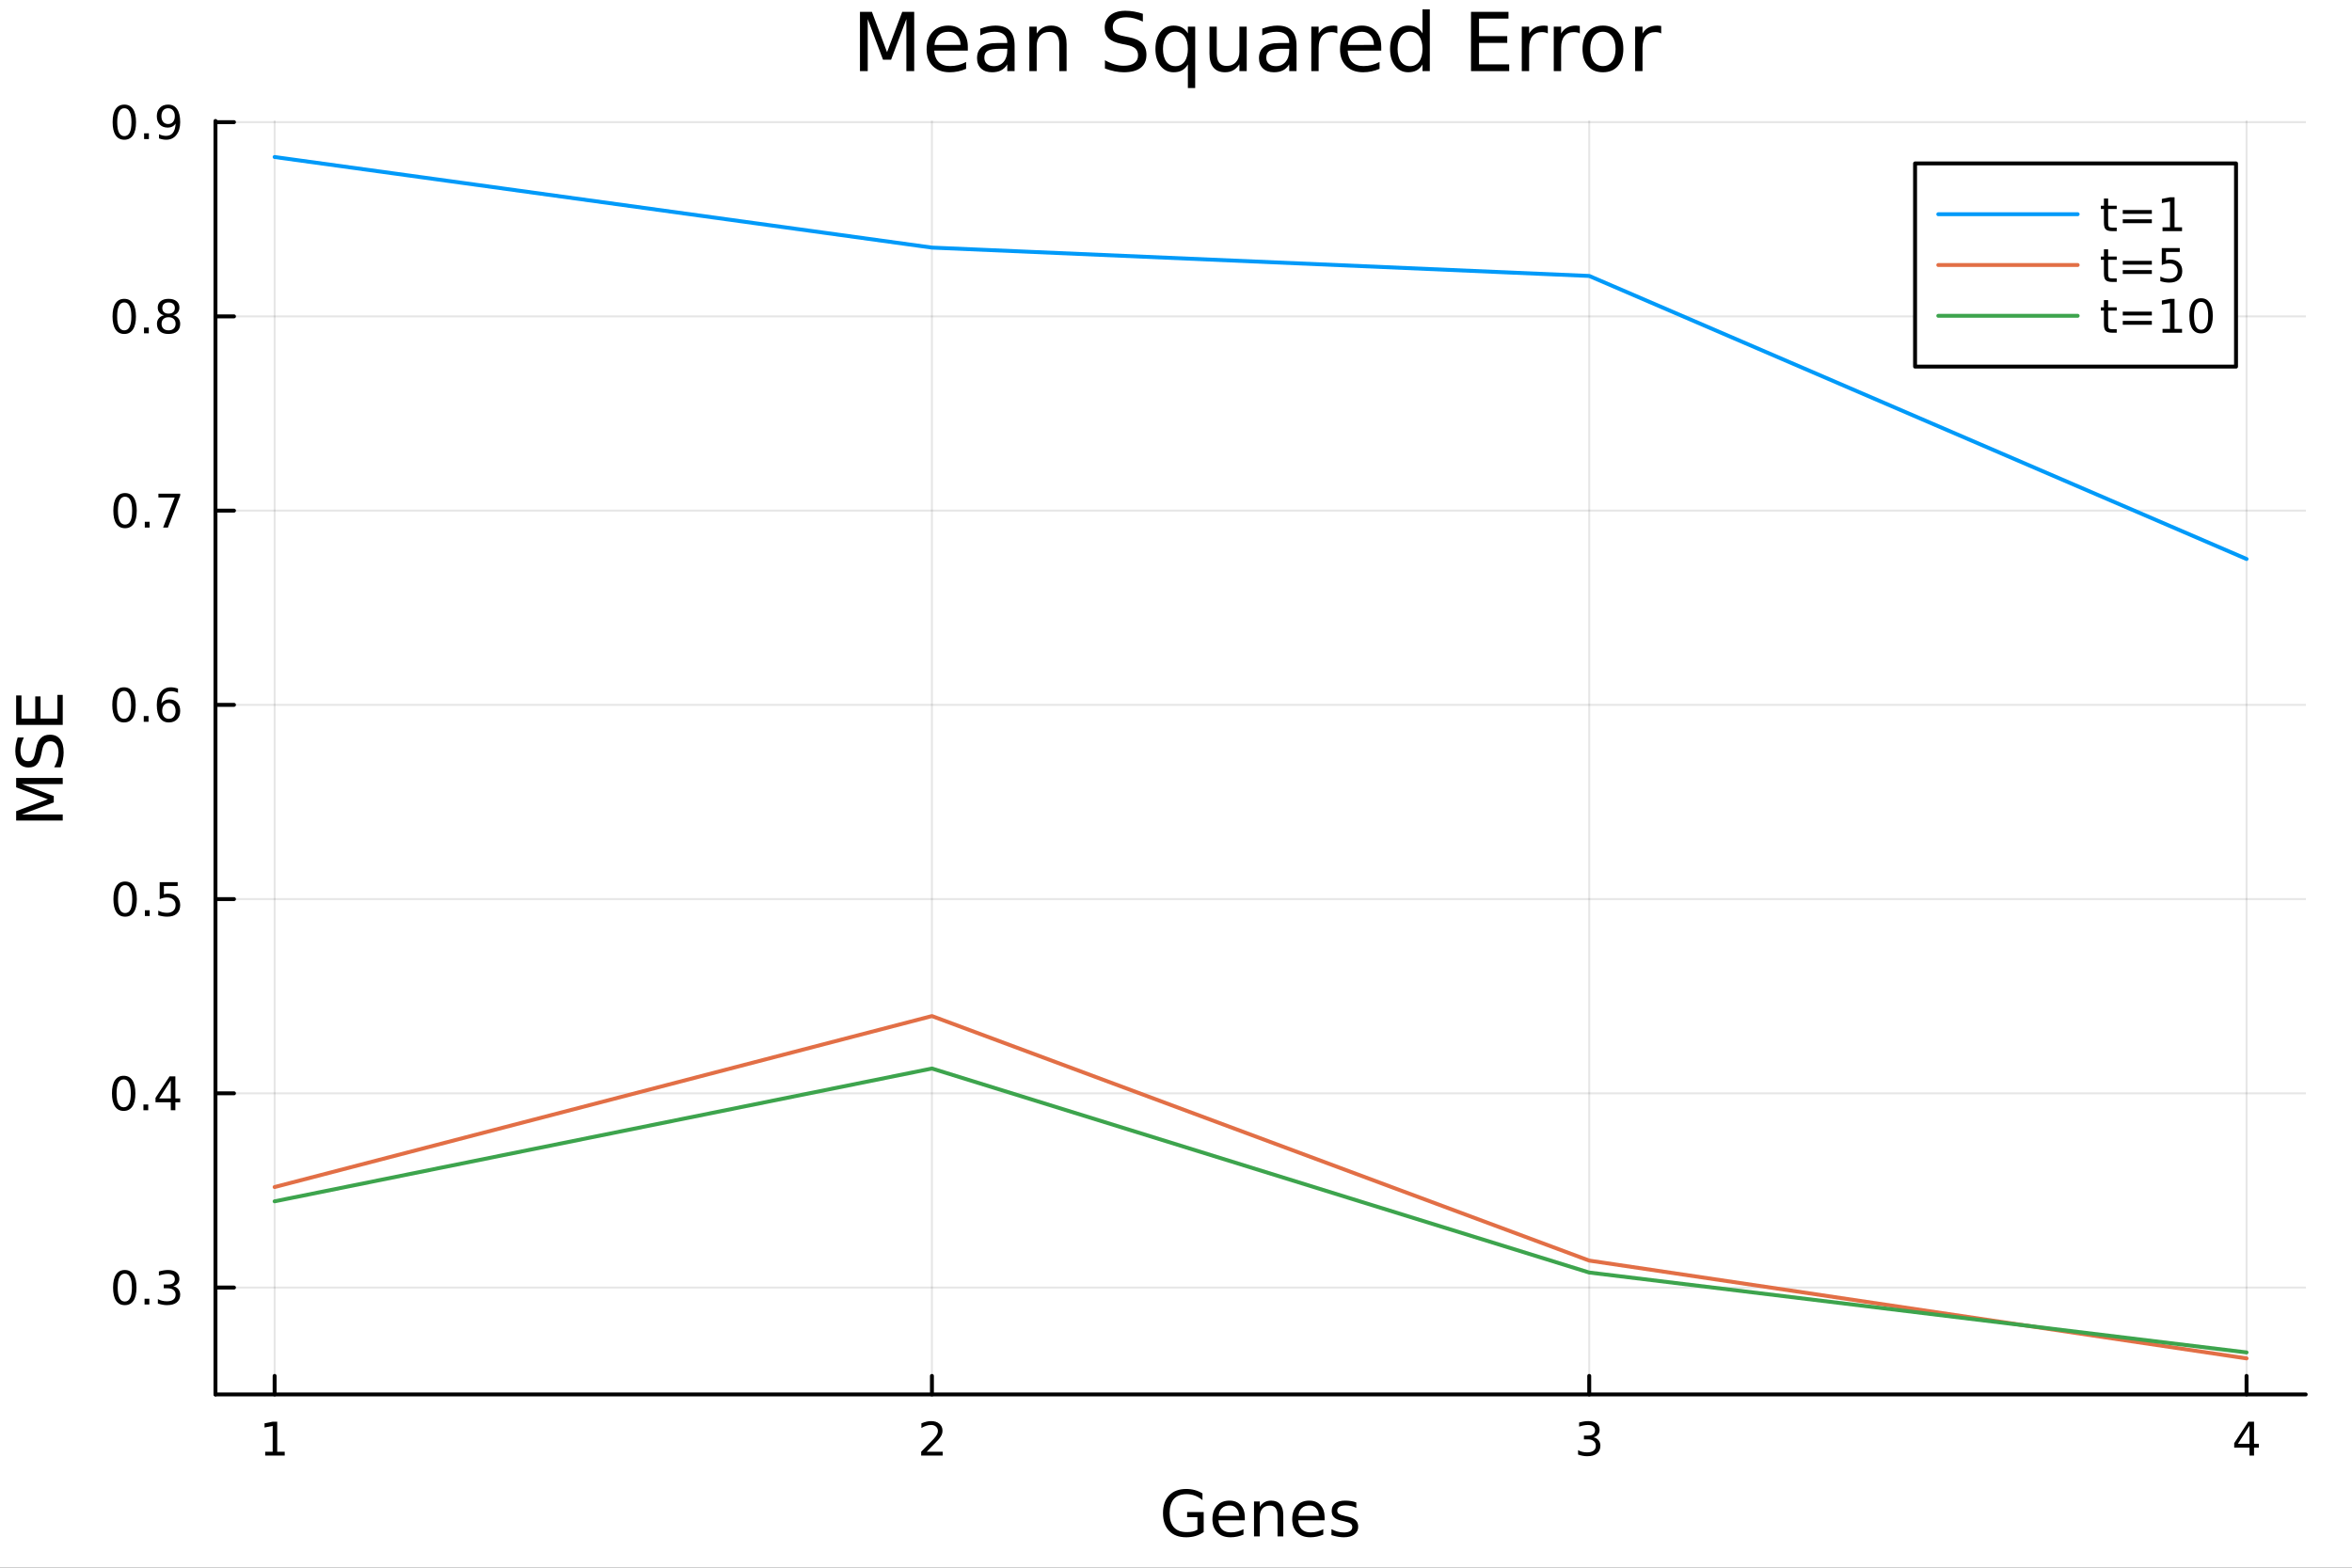 <?xml version="1.0" encoding="utf-8"?>
<svg xmlns="http://www.w3.org/2000/svg" xmlns:xlink="http://www.w3.org/1999/xlink" width="600" height="400" viewBox="0 0 2400 1600">
<rect x="0" y="0" width="2400" height="1600" fill="#333333" stroke="none"/>
<defs>
  <clipPath id="clip140">
    <rect x="0" y="0" width="2400" height="1600"/>
  </clipPath>
</defs>
<path clip-path="url(#clip140)" d="M0 1600 L2400 1600 L2400 8.88178e-14 L0 8.88178e-14  Z" fill="#ffffff" fill-rule="evenodd" fill-opacity="1"/>
<defs>
  <clipPath id="clip141">
    <rect x="480" y="0" width="1681" height="1600"/>
  </clipPath>
</defs>
<path clip-path="url(#clip140)" d="M219.866 1423.18 L2352.76 1423.18 L2352.76 123.472 L219.866 123.472  Z" fill="#ffffff" fill-rule="evenodd" fill-opacity="1"/>
<defs>
  <clipPath id="clip142">
    <rect x="219" y="123" width="2134" height="1301"/>
  </clipPath>
</defs>
<polyline clip-path="url(#clip142)" style="stroke:#000000; stroke-linecap:round; stroke-linejoin:round; stroke-width:2; stroke-opacity:0.1; fill:none" points="280.231,1423.18 280.231,123.472 "/>
<polyline clip-path="url(#clip142)" style="stroke:#000000; stroke-linecap:round; stroke-linejoin:round; stroke-width:2; stroke-opacity:0.1; fill:none" points="950.951,1423.18 950.951,123.472 "/>
<polyline clip-path="url(#clip142)" style="stroke:#000000; stroke-linecap:round; stroke-linejoin:round; stroke-width:2; stroke-opacity:0.1; fill:none" points="1621.67,1423.18 1621.67,123.472 "/>
<polyline clip-path="url(#clip142)" style="stroke:#000000; stroke-linecap:round; stroke-linejoin:round; stroke-width:2; stroke-opacity:0.1; fill:none" points="2292.39,1423.18 2292.39,123.472 "/>
<polyline clip-path="url(#clip140)" style="stroke:#000000; stroke-linecap:round; stroke-linejoin:round; stroke-width:4; stroke-opacity:1; fill:none" points="219.866,1423.18 2352.76,1423.18 "/>
<polyline clip-path="url(#clip140)" style="stroke:#000000; stroke-linecap:round; stroke-linejoin:round; stroke-width:4; stroke-opacity:1; fill:none" points="280.231,1423.18 280.231,1404.28 "/>
<polyline clip-path="url(#clip140)" style="stroke:#000000; stroke-linecap:round; stroke-linejoin:round; stroke-width:4; stroke-opacity:1; fill:none" points="950.951,1423.18 950.951,1404.28 "/>
<polyline clip-path="url(#clip140)" style="stroke:#000000; stroke-linecap:round; stroke-linejoin:round; stroke-width:4; stroke-opacity:1; fill:none" points="1621.67,1423.18 1621.67,1404.28 "/>
<polyline clip-path="url(#clip140)" style="stroke:#000000; stroke-linecap:round; stroke-linejoin:round; stroke-width:4; stroke-opacity:1; fill:none" points="2292.39,1423.18 2292.39,1404.28 "/>
<path clip-path="url(#clip140)" d="M270.613 1481.64 L278.252 1481.64 L278.252 1455.28 L269.942 1456.95 L269.942 1452.69 L278.206 1451.02 L282.882 1451.02 L282.882 1481.64 L290.52 1481.64 L290.52 1485.58 L270.613 1485.58 L270.613 1481.64 Z" fill="#000000" fill-rule="nonzero" fill-opacity="1" /><path clip-path="url(#clip140)" d="M945.604 1481.64 L961.923 1481.64 L961.923 1485.58 L939.979 1485.58 L939.979 1481.64 Q942.641 1478.89 947.224 1474.26 Q951.831 1469.61 953.011 1468.27 Q955.257 1465.74 956.136 1464.01 Q957.039 1462.25 957.039 1460.56 Q957.039 1457.8 955.095 1456.07 Q953.173 1454.33 950.071 1454.33 Q947.872 1454.33 945.419 1455.09 Q942.988 1455.86 940.21 1457.41 L940.21 1452.69 Q943.034 1451.55 945.488 1450.97 Q947.942 1450.39 949.979 1450.39 Q955.349 1450.39 958.544 1453.08 Q961.738 1455.77 961.738 1460.26 Q961.738 1462.39 960.928 1464.31 Q960.141 1466.2 958.034 1468.8 Q957.456 1469.47 954.354 1472.69 Q951.252 1475.88 945.604 1481.64 Z" fill="#000000" fill-rule="nonzero" fill-opacity="1" /><path clip-path="url(#clip140)" d="M1625.92 1466.95 Q1629.28 1467.66 1631.15 1469.93 Q1633.05 1472.2 1633.05 1475.53 Q1633.05 1480.65 1629.53 1483.45 Q1626.01 1486.25 1619.53 1486.25 Q1617.35 1486.25 1615.04 1485.81 Q1612.75 1485.39 1610.29 1484.54 L1610.29 1480.02 Q1612.24 1481.16 1614.55 1481.74 Q1616.87 1482.32 1619.39 1482.32 Q1623.79 1482.32 1626.08 1480.58 Q1628.4 1478.84 1628.4 1475.53 Q1628.4 1472.48 1626.24 1470.77 Q1624.11 1469.03 1620.29 1469.03 L1616.27 1469.03 L1616.27 1465.19 L1620.48 1465.19 Q1623.93 1465.19 1625.76 1463.82 Q1627.59 1462.43 1627.59 1459.84 Q1627.59 1457.18 1625.69 1455.77 Q1623.81 1454.33 1620.29 1454.33 Q1618.37 1454.33 1616.17 1454.75 Q1613.97 1455.16 1611.34 1456.04 L1611.34 1451.88 Q1614 1451.14 1616.31 1450.77 Q1618.65 1450.39 1620.71 1450.39 Q1626.03 1450.39 1629.14 1452.83 Q1632.24 1455.23 1632.24 1459.35 Q1632.24 1462.22 1630.59 1464.21 Q1628.95 1466.18 1625.92 1466.95 Z" fill="#000000" fill-rule="nonzero" fill-opacity="1" /><path clip-path="url(#clip140)" d="M2295.4 1455.09 L2283.59 1473.54 L2295.4 1473.54 L2295.4 1455.09 M2294.17 1451.02 L2300.05 1451.02 L2300.05 1473.54 L2304.98 1473.54 L2304.98 1477.43 L2300.05 1477.43 L2300.05 1485.58 L2295.4 1485.58 L2295.4 1477.43 L2279.8 1477.43 L2279.8 1472.92 L2294.17 1451.02 Z" fill="#000000" fill-rule="nonzero" fill-opacity="1" /><path clip-path="url(#clip140)" d="M1221.87 1561.26 L1221.87 1548.5 L1211.37 1548.5 L1211.37 1543.22 L1228.24 1543.22 L1228.24 1563.62 Q1224.52 1566.26 1220.03 1567.63 Q1215.54 1568.97 1210.45 1568.97 Q1199.31 1568.97 1193.01 1562.47 Q1186.74 1555.95 1186.74 1544.33 Q1186.74 1532.68 1193.01 1526.19 Q1199.31 1519.66 1210.45 1519.66 Q1215.09 1519.66 1219.26 1520.81 Q1223.47 1521.96 1227 1524.18 L1227 1531.03 Q1223.43 1528 1219.42 1526.48 Q1215.41 1524.95 1210.99 1524.95 Q1202.27 1524.95 1197.88 1529.82 Q1193.51 1534.69 1193.51 1544.33 Q1193.51 1553.94 1197.88 1558.81 Q1202.27 1563.68 1210.99 1563.68 Q1214.39 1563.68 1217.07 1563.11 Q1219.74 1562.51 1221.87 1561.26 Z" fill="#000000" fill-rule="nonzero" fill-opacity="1" /><path clip-path="url(#clip140)" d="M1270.22 1548.76 L1270.22 1551.62 L1243.29 1551.62 Q1243.68 1557.67 1246.92 1560.85 Q1250.2 1564 1256.03 1564 Q1259.4 1564 1262.55 1563.17 Q1265.73 1562.35 1268.85 1560.69 L1268.85 1566.23 Q1265.7 1567.57 1262.39 1568.27 Q1259.08 1568.97 1255.68 1568.97 Q1247.15 1568.97 1242.15 1564 Q1237.18 1559.04 1237.18 1550.57 Q1237.18 1541.82 1241.89 1536.69 Q1246.64 1531.54 1254.66 1531.54 Q1261.85 1531.54 1266.02 1536.18 Q1270.22 1540.8 1270.22 1548.76 M1264.37 1547.04 Q1264.3 1542.23 1261.66 1539.37 Q1259.05 1536.5 1254.72 1536.5 Q1249.82 1536.5 1246.86 1539.27 Q1243.93 1542.04 1243.49 1547.07 L1264.37 1547.04 Z" fill="#000000" fill-rule="nonzero" fill-opacity="1" /><path clip-path="url(#clip140)" d="M1309.47 1546.53 L1309.47 1568.04 L1303.61 1568.04 L1303.61 1546.72 Q1303.61 1541.66 1301.64 1539.14 Q1299.66 1536.63 1295.72 1536.63 Q1290.97 1536.63 1288.24 1539.65 Q1285.5 1542.68 1285.5 1547.9 L1285.5 1568.04 L1279.61 1568.04 L1279.61 1532.4 L1285.5 1532.4 L1285.5 1537.93 Q1287.6 1534.72 1290.43 1533.13 Q1293.3 1531.54 1297.02 1531.54 Q1303.16 1531.54 1306.32 1535.36 Q1309.47 1539.14 1309.47 1546.53 Z" fill="#000000" fill-rule="nonzero" fill-opacity="1" /><path clip-path="url(#clip140)" d="M1351.64 1548.76 L1351.64 1551.62 L1324.71 1551.62 Q1325.09 1557.67 1328.34 1560.85 Q1331.62 1564 1337.44 1564 Q1340.82 1564 1343.97 1563.17 Q1347.15 1562.35 1350.27 1560.69 L1350.27 1566.23 Q1347.12 1567.57 1343.81 1568.27 Q1340.5 1568.97 1337.09 1568.97 Q1328.56 1568.97 1323.57 1564 Q1318.6 1559.04 1318.6 1550.57 Q1318.6 1541.82 1323.31 1536.69 Q1328.05 1531.54 1336.07 1531.54 Q1343.27 1531.54 1347.44 1536.18 Q1351.64 1540.8 1351.64 1548.76 M1345.78 1547.04 Q1345.72 1542.23 1343.08 1539.37 Q1340.47 1536.5 1336.14 1536.5 Q1331.24 1536.5 1328.28 1539.27 Q1325.35 1542.04 1324.9 1547.07 L1345.78 1547.04 Z" fill="#000000" fill-rule="nonzero" fill-opacity="1" /><path clip-path="url(#clip140)" d="M1383.98 1533.45 L1383.98 1538.98 Q1381.49 1537.71 1378.82 1537.07 Q1376.15 1536.44 1373.28 1536.44 Q1368.92 1536.44 1366.73 1537.77 Q1364.56 1539.11 1364.56 1541.79 Q1364.56 1543.82 1366.12 1545 Q1367.68 1546.15 1372.39 1547.2 L1374.4 1547.64 Q1380.63 1548.98 1383.24 1551.43 Q1385.89 1553.85 1385.89 1558.21 Q1385.89 1563.17 1381.94 1566.07 Q1378.03 1568.97 1371.15 1568.97 Q1368.29 1568.97 1365.17 1568.39 Q1362.08 1567.85 1358.64 1566.74 L1358.64 1560.69 Q1361.89 1562.38 1365.04 1563.24 Q1368.19 1564.07 1371.28 1564.07 Q1375.42 1564.07 1377.64 1562.66 Q1379.87 1561.23 1379.87 1558.65 Q1379.87 1556.27 1378.25 1554.99 Q1376.66 1553.72 1371.21 1552.54 L1369.18 1552.07 Q1363.73 1550.92 1361.32 1548.56 Q1358.9 1546.18 1358.9 1542.04 Q1358.9 1537.01 1362.46 1534.27 Q1366.03 1531.54 1372.58 1531.54 Q1375.83 1531.54 1378.69 1532.01 Q1381.56 1532.49 1383.98 1533.45 Z" fill="#000000" fill-rule="nonzero" fill-opacity="1" /><polyline clip-path="url(#clip142)" style="stroke:#000000; stroke-linecap:round; stroke-linejoin:round; stroke-width:2; stroke-opacity:0.1; fill:none" points="219.866,1314.09 2352.76,1314.09 "/>
<polyline clip-path="url(#clip142)" style="stroke:#000000; stroke-linecap:round; stroke-linejoin:round; stroke-width:2; stroke-opacity:0.1; fill:none" points="219.866,1115.85 2352.76,1115.85 "/>
<polyline clip-path="url(#clip142)" style="stroke:#000000; stroke-linecap:round; stroke-linejoin:round; stroke-width:2; stroke-opacity:0.1; fill:none" points="219.866,917.616 2352.76,917.616 "/>
<polyline clip-path="url(#clip142)" style="stroke:#000000; stroke-linecap:round; stroke-linejoin:round; stroke-width:2; stroke-opacity:0.1; fill:none" points="219.866,719.379 2352.76,719.379 "/>
<polyline clip-path="url(#clip142)" style="stroke:#000000; stroke-linecap:round; stroke-linejoin:round; stroke-width:2; stroke-opacity:0.1; fill:none" points="219.866,521.143 2352.76,521.143 "/>
<polyline clip-path="url(#clip142)" style="stroke:#000000; stroke-linecap:round; stroke-linejoin:round; stroke-width:2; stroke-opacity:0.1; fill:none" points="219.866,322.906 2352.76,322.906 "/>
<polyline clip-path="url(#clip142)" style="stroke:#000000; stroke-linecap:round; stroke-linejoin:round; stroke-width:2; stroke-opacity:0.1; fill:none" points="219.866,124.669 2352.76,124.669 "/>
<polyline clip-path="url(#clip140)" style="stroke:#000000; stroke-linecap:round; stroke-linejoin:round; stroke-width:4; stroke-opacity:1; fill:none" points="219.866,1423.18 219.866,123.472 "/>
<polyline clip-path="url(#clip140)" style="stroke:#000000; stroke-linecap:round; stroke-linejoin:round; stroke-width:4; stroke-opacity:1; fill:none" points="219.866,1314.09 238.764,1314.09 "/>
<polyline clip-path="url(#clip140)" style="stroke:#000000; stroke-linecap:round; stroke-linejoin:round; stroke-width:4; stroke-opacity:1; fill:none" points="219.866,1115.85 238.764,1115.85 "/>
<polyline clip-path="url(#clip140)" style="stroke:#000000; stroke-linecap:round; stroke-linejoin:round; stroke-width:4; stroke-opacity:1; fill:none" points="219.866,917.616 238.764,917.616 "/>
<polyline clip-path="url(#clip140)" style="stroke:#000000; stroke-linecap:round; stroke-linejoin:round; stroke-width:4; stroke-opacity:1; fill:none" points="219.866,719.379 238.764,719.379 "/>
<polyline clip-path="url(#clip140)" style="stroke:#000000; stroke-linecap:round; stroke-linejoin:round; stroke-width:4; stroke-opacity:1; fill:none" points="219.866,521.143 238.764,521.143 "/>
<polyline clip-path="url(#clip140)" style="stroke:#000000; stroke-linecap:round; stroke-linejoin:round; stroke-width:4; stroke-opacity:1; fill:none" points="219.866,322.906 238.764,322.906 "/>
<polyline clip-path="url(#clip140)" style="stroke:#000000; stroke-linecap:round; stroke-linejoin:round; stroke-width:4; stroke-opacity:1; fill:none" points="219.866,124.669 238.764,124.669 "/>
<path clip-path="url(#clip140)" d="M127.339 1299.89 Q123.728 1299.89 121.899 1303.45 Q120.093 1306.99 120.093 1314.12 Q120.093 1321.23 121.899 1324.8 Q123.728 1328.34 127.339 1328.34 Q130.973 1328.34 132.779 1324.8 Q134.607 1321.23 134.607 1314.12 Q134.607 1306.99 132.779 1303.45 Q130.973 1299.89 127.339 1299.89 M127.339 1296.18 Q133.149 1296.18 136.204 1300.79 Q139.283 1305.37 139.283 1314.12 Q139.283 1322.85 136.204 1327.46 Q133.149 1332.04 127.339 1332.04 Q121.529 1332.04 118.45 1327.46 Q115.394 1322.85 115.394 1314.12 Q115.394 1305.37 118.45 1300.79 Q121.529 1296.18 127.339 1296.18 Z" fill="#000000" fill-rule="nonzero" fill-opacity="1" /><path clip-path="url(#clip140)" d="M147.501 1325.49 L152.385 1325.49 L152.385 1331.37 L147.501 1331.37 L147.501 1325.49 Z" fill="#000000" fill-rule="nonzero" fill-opacity="1" /><path clip-path="url(#clip140)" d="M176.737 1312.74 Q180.093 1313.45 181.968 1315.72 Q183.866 1317.99 183.866 1321.32 Q183.866 1326.44 180.348 1329.24 Q176.829 1332.04 170.348 1332.04 Q168.172 1332.04 165.857 1331.6 Q163.565 1331.18 161.112 1330.33 L161.112 1325.81 Q163.056 1326.95 165.371 1327.53 Q167.686 1328.11 170.209 1328.11 Q174.607 1328.11 176.899 1326.37 Q179.214 1324.63 179.214 1321.32 Q179.214 1318.27 177.061 1316.55 Q174.931 1314.82 171.112 1314.82 L167.084 1314.82 L167.084 1310.98 L171.297 1310.98 Q174.746 1310.98 176.575 1309.61 Q178.403 1308.22 178.403 1305.63 Q178.403 1302.97 176.505 1301.55 Q174.63 1300.12 171.112 1300.12 Q169.19 1300.12 166.991 1300.54 Q164.792 1300.95 162.153 1301.83 L162.153 1297.67 Q164.815 1296.92 167.13 1296.55 Q169.468 1296.18 171.528 1296.18 Q176.852 1296.18 179.954 1298.61 Q183.056 1301.02 183.056 1305.14 Q183.056 1308.01 181.413 1310 Q179.769 1311.97 176.737 1312.74 Z" fill="#000000" fill-rule="nonzero" fill-opacity="1" /><path clip-path="url(#clip140)" d="M126.205 1101.65 Q122.593 1101.65 120.765 1105.22 Q118.959 1108.76 118.959 1115.89 Q118.959 1122.99 120.765 1126.56 Q122.593 1130.1 126.205 1130.1 Q129.839 1130.1 131.644 1126.56 Q133.473 1122.99 133.473 1115.89 Q133.473 1108.76 131.644 1105.22 Q129.839 1101.65 126.205 1101.65 M126.205 1097.95 Q132.015 1097.95 135.07 1102.55 Q138.149 1107.14 138.149 1115.89 Q138.149 1124.61 135.07 1129.22 Q132.015 1133.8 126.205 1133.8 Q120.394 1133.8 117.316 1129.22 Q114.26 1124.61 114.26 1115.89 Q114.26 1107.14 117.316 1102.55 Q120.394 1097.95 126.205 1097.95 Z" fill="#000000" fill-rule="nonzero" fill-opacity="1" /><path clip-path="url(#clip140)" d="M146.366 1127.25 L151.251 1127.25 L151.251 1133.13 L146.366 1133.13 L146.366 1127.25 Z" fill="#000000" fill-rule="nonzero" fill-opacity="1" /><path clip-path="url(#clip140)" d="M174.283 1102.65 L162.477 1121.1 L174.283 1121.1 L174.283 1102.65 M173.056 1098.57 L178.936 1098.57 L178.936 1121.1 L183.866 1121.1 L183.866 1124.98 L178.936 1124.98 L178.936 1133.13 L174.283 1133.13 L174.283 1124.98 L158.681 1124.98 L158.681 1120.47 L173.056 1098.57 Z" fill="#000000" fill-rule="nonzero" fill-opacity="1" /><path clip-path="url(#clip140)" d="M127.686 903.415 Q124.075 903.415 122.246 906.979 Q120.441 910.521 120.441 917.651 Q120.441 924.757 122.246 928.322 Q124.075 931.864 127.686 931.864 Q131.32 931.864 133.126 928.322 Q134.954 924.757 134.954 917.651 Q134.954 910.521 133.126 906.979 Q131.32 903.415 127.686 903.415 M127.686 899.711 Q133.496 899.711 136.552 904.317 Q139.63 908.901 139.63 917.651 Q139.63 926.377 136.552 930.984 Q133.496 935.567 127.686 935.567 Q121.876 935.567 118.797 930.984 Q115.742 926.377 115.742 917.651 Q115.742 908.901 118.797 904.317 Q121.876 899.711 127.686 899.711 Z" fill="#000000" fill-rule="nonzero" fill-opacity="1" /><path clip-path="url(#clip140)" d="M147.848 929.016 L152.732 929.016 L152.732 934.896 L147.848 934.896 L147.848 929.016 Z" fill="#000000" fill-rule="nonzero" fill-opacity="1" /><path clip-path="url(#clip140)" d="M162.964 900.336 L181.32 900.336 L181.32 904.271 L167.246 904.271 L167.246 912.743 Q168.264 912.396 169.283 912.234 Q170.302 912.049 171.32 912.049 Q177.107 912.049 180.487 915.22 Q183.866 918.391 183.866 923.808 Q183.866 929.387 180.394 932.489 Q176.922 935.567 170.602 935.567 Q168.427 935.567 166.158 935.197 Q163.913 934.826 161.505 934.086 L161.505 929.387 Q163.589 930.521 165.811 931.076 Q168.033 931.632 170.51 931.632 Q174.514 931.632 176.852 929.526 Q179.19 927.419 179.19 923.808 Q179.19 920.197 176.852 918.09 Q174.514 915.984 170.51 915.984 Q168.635 915.984 166.76 916.401 Q164.908 916.817 162.964 917.697 L162.964 900.336 Z" fill="#000000" fill-rule="nonzero" fill-opacity="1" /><path clip-path="url(#clip140)" d="M126.529 705.178 Q122.918 705.178 121.089 708.743 Q119.283 712.284 119.283 719.414 Q119.283 726.52 121.089 730.085 Q122.918 733.627 126.529 733.627 Q130.163 733.627 131.968 730.085 Q133.797 726.52 133.797 719.414 Q133.797 712.284 131.968 708.743 Q130.163 705.178 126.529 705.178 M126.529 701.474 Q132.339 701.474 135.394 706.081 Q138.473 710.664 138.473 719.414 Q138.473 728.141 135.394 732.747 Q132.339 737.331 126.529 737.331 Q120.718 737.331 117.64 732.747 Q114.584 728.141 114.584 719.414 Q114.584 710.664 117.64 706.081 Q120.718 701.474 126.529 701.474 Z" fill="#000000" fill-rule="nonzero" fill-opacity="1" /><path clip-path="url(#clip140)" d="M146.691 730.78 L151.575 730.78 L151.575 736.659 L146.691 736.659 L146.691 730.78 Z" fill="#000000" fill-rule="nonzero" fill-opacity="1" /><path clip-path="url(#clip140)" d="M172.339 717.516 Q169.19 717.516 167.339 719.669 Q165.51 721.821 165.51 725.571 Q165.51 729.298 167.339 731.474 Q169.19 733.627 172.339 733.627 Q175.487 733.627 177.315 731.474 Q179.167 729.298 179.167 725.571 Q179.167 721.821 177.315 719.669 Q175.487 717.516 172.339 717.516 M181.621 702.863 L181.621 707.122 Q179.862 706.289 178.056 705.849 Q176.274 705.409 174.514 705.409 Q169.885 705.409 167.431 708.534 Q165.001 711.659 164.653 717.979 Q166.019 715.965 168.079 714.9 Q170.139 713.812 172.616 713.812 Q177.825 713.812 180.834 716.983 Q183.866 720.132 183.866 725.571 Q183.866 730.895 180.718 734.113 Q177.57 737.331 172.339 737.331 Q166.343 737.331 163.172 732.747 Q160.001 728.141 160.001 719.414 Q160.001 711.22 163.89 706.358 Q167.778 701.474 174.329 701.474 Q176.089 701.474 177.871 701.821 Q179.676 702.169 181.621 702.863 Z" fill="#000000" fill-rule="nonzero" fill-opacity="1" /><path clip-path="url(#clip140)" d="M127.593 506.941 Q123.982 506.941 122.154 510.506 Q120.348 514.048 120.348 521.177 Q120.348 528.284 122.154 531.849 Q123.982 535.39 127.593 535.39 Q131.228 535.39 133.033 531.849 Q134.862 528.284 134.862 521.177 Q134.862 514.048 133.033 510.506 Q131.228 506.941 127.593 506.941 M127.593 503.238 Q133.404 503.238 136.459 507.844 Q139.538 512.427 139.538 521.177 Q139.538 529.904 136.459 534.511 Q133.404 539.094 127.593 539.094 Q121.783 539.094 118.705 534.511 Q115.649 529.904 115.649 521.177 Q115.649 512.427 118.705 507.844 Q121.783 503.238 127.593 503.238 Z" fill="#000000" fill-rule="nonzero" fill-opacity="1" /><path clip-path="url(#clip140)" d="M147.755 532.543 L152.64 532.543 L152.64 538.423 L147.755 538.423 L147.755 532.543 Z" fill="#000000" fill-rule="nonzero" fill-opacity="1" /><path clip-path="url(#clip140)" d="M161.644 503.863 L183.866 503.863 L183.866 505.853 L171.32 538.423 L166.436 538.423 L178.241 507.798 L161.644 507.798 L161.644 503.863 Z" fill="#000000" fill-rule="nonzero" fill-opacity="1" /><path clip-path="url(#clip140)" d="M126.783 308.705 Q123.172 308.705 121.343 312.269 Q119.538 315.811 119.538 322.941 Q119.538 330.047 121.343 333.612 Q123.172 337.154 126.783 337.154 Q130.417 337.154 132.223 333.612 Q134.052 330.047 134.052 322.941 Q134.052 315.811 132.223 312.269 Q130.417 308.705 126.783 308.705 M126.783 305.001 Q132.593 305.001 135.649 309.607 Q138.728 314.191 138.728 322.941 Q138.728 331.668 135.649 336.274 Q132.593 340.857 126.783 340.857 Q120.973 340.857 117.894 336.274 Q114.839 331.668 114.839 322.941 Q114.839 314.191 117.894 309.607 Q120.973 305.001 126.783 305.001 Z" fill="#000000" fill-rule="nonzero" fill-opacity="1" /><path clip-path="url(#clip140)" d="M146.945 334.306 L151.829 334.306 L151.829 340.186 L146.945 340.186 L146.945 334.306 Z" fill="#000000" fill-rule="nonzero" fill-opacity="1" /><path clip-path="url(#clip140)" d="M172.014 323.774 Q168.681 323.774 166.76 325.556 Q164.862 327.339 164.862 330.464 Q164.862 333.589 166.76 335.371 Q168.681 337.154 172.014 337.154 Q175.348 337.154 177.269 335.371 Q179.19 333.566 179.19 330.464 Q179.19 327.339 177.269 325.556 Q175.371 323.774 172.014 323.774 M167.339 321.783 Q164.329 321.043 162.64 318.982 Q160.973 316.922 160.973 313.959 Q160.973 309.816 163.913 307.408 Q166.876 305.001 172.014 305.001 Q177.176 305.001 180.116 307.408 Q183.056 309.816 183.056 313.959 Q183.056 316.922 181.366 318.982 Q179.7 321.043 176.714 321.783 Q180.093 322.57 181.968 324.862 Q183.866 327.154 183.866 330.464 Q183.866 335.487 180.788 338.172 Q177.732 340.857 172.014 340.857 Q166.297 340.857 163.218 338.172 Q160.163 335.487 160.163 330.464 Q160.163 327.154 162.061 324.862 Q163.959 322.57 167.339 321.783 M165.626 314.399 Q165.626 317.084 167.292 318.589 Q168.982 320.094 172.014 320.094 Q175.024 320.094 176.714 318.589 Q178.426 317.084 178.426 314.399 Q178.426 311.714 176.714 310.209 Q175.024 308.705 172.014 308.705 Q168.982 308.705 167.292 310.209 Q165.626 311.714 165.626 314.399 Z" fill="#000000" fill-rule="nonzero" fill-opacity="1" /><path clip-path="url(#clip140)" d="M126.876 110.468 Q123.265 110.468 121.436 114.033 Q119.63 117.574 119.63 124.704 Q119.63 131.811 121.436 135.375 Q123.265 138.917 126.876 138.917 Q130.51 138.917 132.316 135.375 Q134.144 131.811 134.144 124.704 Q134.144 117.574 132.316 114.033 Q130.51 110.468 126.876 110.468 M126.876 106.764 Q132.686 106.764 135.742 111.371 Q138.82 115.954 138.82 124.704 Q138.82 133.431 135.742 138.037 Q132.686 142.621 126.876 142.621 Q121.066 142.621 117.987 138.037 Q114.931 133.431 114.931 124.704 Q114.931 115.954 117.987 111.371 Q121.066 106.764 126.876 106.764 Z" fill="#000000" fill-rule="nonzero" fill-opacity="1" /><path clip-path="url(#clip140)" d="M147.038 136.07 L151.922 136.07 L151.922 141.949 L147.038 141.949 L147.038 136.07 Z" fill="#000000" fill-rule="nonzero" fill-opacity="1" /><path clip-path="url(#clip140)" d="M162.246 141.232 L162.246 136.973 Q164.005 137.806 165.811 138.246 Q167.616 138.685 169.352 138.685 Q173.982 138.685 176.413 135.584 Q178.866 132.459 179.214 126.116 Q177.871 128.107 175.811 129.172 Q173.751 130.236 171.251 130.236 Q166.065 130.236 163.033 127.111 Q160.024 123.963 160.024 118.524 Q160.024 113.2 163.172 109.982 Q166.32 106.764 171.552 106.764 Q177.547 106.764 180.695 111.371 Q183.866 115.954 183.866 124.704 Q183.866 132.875 179.977 137.76 Q176.112 142.621 169.561 142.621 Q167.802 142.621 165.996 142.273 Q164.19 141.926 162.246 141.232 M171.552 126.579 Q174.7 126.579 176.528 124.426 Q178.38 122.274 178.38 118.524 Q178.38 114.797 176.528 112.644 Q174.7 110.468 171.552 110.468 Q168.403 110.468 166.552 112.644 Q164.723 114.797 164.723 118.524 Q164.723 122.274 166.552 124.426 Q168.403 126.579 171.552 126.579 Z" fill="#000000" fill-rule="nonzero" fill-opacity="1" /><path clip-path="url(#clip140)" d="M16.484 837.445 L16.484 827.864 L48.822 815.738 L16.484 803.547 L16.484 793.967 L64.004 793.967 L64.004 800.237 L22.277 800.237 L54.869 812.491 L54.869 818.952 L22.277 831.206 L64.004 831.206 L64.004 837.445 L16.484 837.445 Z" fill="#000000" fill-rule="nonzero" fill-opacity="1" /><path clip-path="url(#clip140)" d="M18.044 752.717 L24.314 752.717 Q22.563 756.377 21.704 759.624 Q20.845 762.87 20.845 765.894 Q20.845 771.146 22.882 774.01 Q24.919 776.843 28.674 776.843 Q31.826 776.843 33.449 774.965 Q35.04 773.055 36.027 767.772 L36.823 763.889 Q38.191 756.696 41.66 753.29 Q45.098 749.852 50.891 749.852 Q57.798 749.852 61.362 754.499 Q64.927 759.115 64.927 768.058 Q64.927 771.432 64.163 775.252 Q63.399 779.039 61.904 783.113 L55.283 783.113 Q57.479 779.198 58.593 775.443 Q59.707 771.687 59.707 768.058 Q59.707 762.552 57.543 759.56 Q55.379 756.568 51.368 756.568 Q47.867 756.568 45.894 758.733 Q43.92 760.865 42.934 765.767 L42.17 769.682 Q40.737 776.875 37.682 780.09 Q34.626 783.304 29.184 783.304 Q22.882 783.304 19.253 778.88 Q15.625 774.424 15.625 766.626 Q15.625 763.284 16.23 759.815 Q16.834 756.345 18.044 752.717 Z" fill="#000000" fill-rule="nonzero" fill-opacity="1" /><path clip-path="url(#clip140)" d="M16.484 739.826 L16.484 709.78 L21.895 709.78 L21.895 733.397 L35.963 733.397 L35.963 710.767 L41.374 710.767 L41.374 733.397 L58.593 733.397 L58.593 709.207 L64.004 709.207 L64.004 739.826 L16.484 739.826 Z" fill="#000000" fill-rule="nonzero" fill-opacity="1" /><path clip-path="url(#clip140)" d="M877.514 12.096 L889.707 12.096 L905.141 53.253 L920.656 12.096 L932.849 12.096 L932.849 72.576 L924.869 72.576 L924.869 19.469 L909.273 60.95 L901.05 60.95 L885.454 19.469 L885.454 72.576 L877.514 72.576 L877.514 12.096 Z" fill="#000000" fill-rule="nonzero" fill-opacity="1" /><path clip-path="url(#clip140)" d="M987.577 48.028 L987.577 51.673 L953.307 51.673 Q953.793 59.37 957.925 63.421 Q962.097 67.431 969.51 67.431 Q973.804 67.431 977.814 66.378 Q981.865 65.325 985.835 63.218 L985.835 70.267 Q981.825 71.968 977.612 72.86 Q973.399 73.751 969.065 73.751 Q958.208 73.751 951.848 67.431 Q945.529 61.112 945.529 50.337 Q945.529 39.197 951.524 32.675 Q957.56 26.112 967.768 26.112 Q976.923 26.112 982.23 32.026 Q987.577 37.9 987.577 48.028 M980.123 45.84 Q980.042 39.723 976.68 36.077 Q973.358 32.431 967.849 32.431 Q961.611 32.431 957.844 35.956 Q954.117 39.48 953.55 45.88 L980.123 45.84 Z" fill="#000000" fill-rule="nonzero" fill-opacity="1" /><path clip-path="url(#clip140)" d="M1020.43 49.769 Q1011.4 49.769 1007.91 51.835 Q1004.43 53.901 1004.43 58.884 Q1004.43 62.854 1007.02 65.203 Q1009.65 67.512 1014.15 67.512 Q1020.35 67.512 1024.08 63.137 Q1027.84 58.722 1027.84 51.43 L1027.84 49.769 L1020.43 49.769 M1035.3 46.691 L1035.3 72.576 L1027.84 72.576 L1027.84 65.689 Q1025.29 69.821 1021.48 71.806 Q1017.68 73.751 1012.17 73.751 Q1005.2 73.751 1001.07 69.862 Q996.975 65.933 996.975 59.37 Q996.975 51.714 1002.08 47.825 Q1007.22 43.936 1017.39 43.936 L1027.84 43.936 L1027.84 43.207 Q1027.84 38.062 1024.44 35.267 Q1021.08 32.431 1014.96 32.431 Q1011.07 32.431 1007.39 33.363 Q1003.7 34.295 1000.3 36.158 L1000.3 29.272 Q1004.39 27.692 1008.24 26.922 Q1012.09 26.112 1015.73 26.112 Q1025.57 26.112 1030.44 31.216 Q1035.3 36.32 1035.3 46.691 Z" fill="#000000" fill-rule="nonzero" fill-opacity="1" /><path clip-path="url(#clip140)" d="M1088.36 45.192 L1088.36 72.576 L1080.91 72.576 L1080.91 45.435 Q1080.91 38.994 1078.4 35.794 Q1075.89 32.594 1070.86 32.594 Q1064.83 32.594 1061.34 36.442 Q1057.86 40.29 1057.86 46.934 L1057.86 72.576 L1050.37 72.576 L1050.37 27.206 L1057.86 27.206 L1057.86 34.254 Q1060.53 30.163 1064.14 28.138 Q1067.79 26.112 1072.52 26.112 Q1080.34 26.112 1084.35 30.973 Q1088.36 35.794 1088.36 45.192 Z" fill="#000000" fill-rule="nonzero" fill-opacity="1" /><path clip-path="url(#clip140)" d="M1166.18 14.081 L1166.18 22.061 Q1161.52 19.833 1157.39 18.739 Q1153.26 17.646 1149.41 17.646 Q1142.73 17.646 1139.08 20.238 Q1135.48 22.831 1135.48 27.611 Q1135.48 31.621 1137.87 33.687 Q1140.3 35.713 1147.02 36.969 L1151.96 37.981 Q1161.12 39.723 1165.45 44.139 Q1169.83 48.514 1169.83 55.886 Q1169.83 64.677 1163.91 69.214 Q1158.04 73.751 1146.66 73.751 Q1142.36 73.751 1137.5 72.778 Q1132.68 71.806 1127.5 69.902 L1127.5 61.477 Q1132.48 64.272 1137.26 65.689 Q1142.04 67.107 1146.66 67.107 Q1153.66 67.107 1157.47 64.353 Q1161.28 61.598 1161.28 56.494 Q1161.28 52.038 1158.53 49.526 Q1155.81 47.015 1149.57 45.759 L1144.59 44.787 Q1135.44 42.964 1131.34 39.075 Q1127.25 35.186 1127.25 28.259 Q1127.25 20.238 1132.88 15.62 Q1138.55 11.002 1148.48 11.002 Q1152.73 11.002 1157.15 11.772 Q1161.56 12.542 1166.18 14.081 Z" fill="#000000" fill-rule="nonzero" fill-opacity="1" /><path clip-path="url(#clip140)" d="M1186.72 49.931 Q1186.72 58.155 1190.08 62.854 Q1193.48 67.512 1199.4 67.512 Q1205.31 67.512 1208.72 62.854 Q1212.12 58.155 1212.12 49.931 Q1212.12 41.708 1208.72 37.05 Q1205.31 32.35 1199.4 32.35 Q1193.48 32.35 1190.08 37.05 Q1186.72 41.708 1186.72 49.931 M1212.12 65.77 Q1209.77 69.821 1206.16 71.806 Q1202.6 73.751 1197.58 73.751 Q1189.35 73.751 1184.17 67.188 Q1179.02 60.626 1179.02 49.931 Q1179.02 39.237 1184.17 32.675 Q1189.35 26.112 1197.58 26.112 Q1202.6 26.112 1206.16 28.097 Q1209.77 30.041 1212.12 34.092 L1212.12 27.206 L1219.57 27.206 L1219.57 89.833 L1212.12 89.833 L1212.12 65.77 Z" fill="#000000" fill-rule="nonzero" fill-opacity="1" /><path clip-path="url(#clip140)" d="M1234.16 54.671 L1234.16 27.206 L1241.61 27.206 L1241.61 54.387 Q1241.61 60.828 1244.12 64.069 Q1246.63 67.269 1251.66 67.269 Q1257.69 67.269 1261.18 63.421 Q1264.7 59.573 1264.7 52.929 L1264.7 27.206 L1272.15 27.206 L1272.15 72.576 L1264.7 72.576 L1264.7 65.608 Q1261.99 69.74 1258.38 71.766 Q1254.82 73.751 1250.08 73.751 Q1242.26 73.751 1238.21 68.89 Q1234.16 64.029 1234.16 54.671 M1252.91 26.112 L1252.91 26.112 Z" fill="#000000" fill-rule="nonzero" fill-opacity="1" /><path clip-path="url(#clip140)" d="M1308.13 49.769 Q1299.09 49.769 1295.61 51.835 Q1292.12 53.901 1292.12 58.884 Q1292.12 62.854 1294.72 65.203 Q1297.35 67.512 1301.85 67.512 Q1308.04 67.512 1311.77 63.137 Q1315.54 58.722 1315.54 51.43 L1315.54 49.769 L1308.13 49.769 M1322.99 46.691 L1322.99 72.576 L1315.54 72.576 L1315.54 65.689 Q1312.99 69.821 1309.18 71.806 Q1305.37 73.751 1299.86 73.751 Q1292.89 73.751 1288.76 69.862 Q1284.67 65.933 1284.67 59.37 Q1284.67 51.714 1289.77 47.825 Q1294.92 43.936 1305.09 43.936 L1315.54 43.936 L1315.54 43.207 Q1315.54 38.062 1312.14 35.267 Q1308.77 32.431 1302.66 32.431 Q1298.77 32.431 1295.08 33.363 Q1291.39 34.295 1287.99 36.158 L1287.99 29.272 Q1292.08 27.692 1295.93 26.922 Q1299.78 26.112 1303.43 26.112 Q1313.27 26.112 1318.13 31.216 Q1322.99 36.32 1322.99 46.691 Z" fill="#000000" fill-rule="nonzero" fill-opacity="1" /><path clip-path="url(#clip140)" d="M1364.64 34.173 Q1363.38 33.444 1361.88 33.12 Q1360.42 32.756 1358.64 32.756 Q1352.32 32.756 1348.92 36.888 Q1345.56 40.979 1345.56 48.676 L1345.56 72.576 L1338.06 72.576 L1338.06 27.206 L1345.56 27.206 L1345.56 34.254 Q1347.91 30.122 1351.67 28.138 Q1355.44 26.112 1360.83 26.112 Q1361.6 26.112 1362.53 26.234 Q1363.46 26.315 1364.59 26.517 L1364.64 34.173 Z" fill="#000000" fill-rule="nonzero" fill-opacity="1" /><path clip-path="url(#clip140)" d="M1409.44 48.028 L1409.44 51.673 L1375.17 51.673 Q1375.65 59.37 1379.79 63.421 Q1383.96 67.431 1391.37 67.431 Q1395.67 67.431 1399.68 66.378 Q1403.73 65.325 1407.7 63.218 L1407.7 70.267 Q1403.69 71.968 1399.47 72.86 Q1395.26 73.751 1390.93 73.751 Q1380.07 73.751 1373.71 67.431 Q1367.39 61.112 1367.39 50.337 Q1367.39 39.197 1373.39 32.675 Q1379.42 26.112 1389.63 26.112 Q1398.78 26.112 1404.09 32.026 Q1409.44 37.9 1409.44 48.028 M1401.98 45.84 Q1401.9 39.723 1398.54 36.077 Q1395.22 32.431 1389.71 32.431 Q1383.47 32.431 1379.7 35.956 Q1375.98 39.48 1375.41 45.88 L1401.98 45.84 Z" fill="#000000" fill-rule="nonzero" fill-opacity="1" /><path clip-path="url(#clip140)" d="M1451.53 34.092 L1451.53 9.544 L1458.98 9.544 L1458.98 72.576 L1451.53 72.576 L1451.53 65.77 Q1449.18 69.821 1445.57 71.806 Q1442.01 73.751 1436.98 73.751 Q1428.76 73.751 1423.58 67.188 Q1418.43 60.626 1418.43 49.931 Q1418.43 39.237 1423.58 32.675 Q1428.76 26.112 1436.98 26.112 Q1442.01 26.112 1445.57 28.097 Q1449.18 30.041 1451.53 34.092 M1426.13 49.931 Q1426.13 58.155 1429.49 62.854 Q1432.89 67.512 1438.81 67.512 Q1444.72 67.512 1448.12 62.854 Q1451.53 58.155 1451.53 49.931 Q1451.53 41.708 1448.12 37.05 Q1444.72 32.35 1438.81 32.35 Q1432.89 32.35 1429.49 37.05 Q1426.13 41.708 1426.13 49.931 Z" fill="#000000" fill-rule="nonzero" fill-opacity="1" /><path clip-path="url(#clip140)" d="M1501.03 12.096 L1539.27 12.096 L1539.27 18.983 L1509.21 18.983 L1509.21 36.888 L1538.01 36.888 L1538.01 43.774 L1509.21 43.774 L1509.21 65.689 L1540 65.689 L1540 72.576 L1501.03 72.576 L1501.03 12.096 Z" fill="#000000" fill-rule="nonzero" fill-opacity="1" /><path clip-path="url(#clip140)" d="M1579.41 34.173 Q1578.16 33.444 1576.66 33.12 Q1575.2 32.756 1573.42 32.756 Q1567.1 32.756 1563.7 36.888 Q1560.33 40.979 1560.33 48.676 L1560.33 72.576 L1552.84 72.576 L1552.84 27.206 L1560.33 27.206 L1560.33 34.254 Q1562.68 30.122 1566.45 28.138 Q1570.22 26.112 1575.61 26.112 Q1576.38 26.112 1577.31 26.234 Q1578.24 26.315 1579.37 26.517 L1579.41 34.173 Z" fill="#000000" fill-rule="nonzero" fill-opacity="1" /><path clip-path="url(#clip140)" d="M1612.06 34.173 Q1610.81 33.444 1609.31 33.12 Q1607.85 32.756 1606.07 32.756 Q1599.75 32.756 1596.35 36.888 Q1592.98 40.979 1592.98 48.676 L1592.98 72.576 L1585.49 72.576 L1585.49 27.206 L1592.98 27.206 L1592.98 34.254 Q1595.33 30.122 1599.1 28.138 Q1602.87 26.112 1608.26 26.112 Q1609.03 26.112 1609.96 26.234 Q1610.89 26.315 1612.02 26.517 L1612.06 34.173 Z" fill="#000000" fill-rule="nonzero" fill-opacity="1" /><path clip-path="url(#clip140)" d="M1635.64 32.431 Q1629.65 32.431 1626.16 37.131 Q1622.68 41.789 1622.68 49.931 Q1622.68 58.074 1626.12 62.773 Q1629.6 67.431 1635.64 67.431 Q1641.6 67.431 1645.08 62.732 Q1648.56 58.033 1648.56 49.931 Q1648.56 41.87 1645.08 37.171 Q1641.6 32.431 1635.64 32.431 M1635.64 26.112 Q1645.36 26.112 1650.91 32.431 Q1656.46 38.751 1656.46 49.931 Q1656.46 61.071 1650.91 67.431 Q1645.36 73.751 1635.64 73.751 Q1625.88 73.751 1620.33 67.431 Q1614.82 61.071 1614.82 49.931 Q1614.82 38.751 1620.33 32.431 Q1625.88 26.112 1635.64 26.112 Z" fill="#000000" fill-rule="nonzero" fill-opacity="1" /><path clip-path="url(#clip140)" d="M1695.11 34.173 Q1693.85 33.444 1692.35 33.12 Q1690.9 32.756 1689.11 32.756 Q1682.79 32.756 1679.39 36.888 Q1676.03 40.979 1676.03 48.676 L1676.03 72.576 L1668.53 72.576 L1668.53 27.206 L1676.03 27.206 L1676.03 34.254 Q1678.38 30.122 1682.15 28.138 Q1685.91 26.112 1691.3 26.112 Q1692.07 26.112 1693 26.234 Q1693.93 26.315 1695.07 26.517 L1695.11 34.173 Z" fill="#000000" fill-rule="nonzero" fill-opacity="1" /><polyline clip-path="url(#clip142)" style="stroke:#009af9; stroke-linecap:round; stroke-linejoin:round; stroke-width:4; stroke-opacity:1; fill:none" points="280.231,160.256 950.951,252.706 1621.67,281.641 2292.39,570.514 "/>
<polyline clip-path="url(#clip142)" style="stroke:#e26f46; stroke-linecap:round; stroke-linejoin:round; stroke-width:4; stroke-opacity:1; fill:none" points="280.231,1211.51 950.951,1037.01 1621.67,1286.58 2292.39,1386.4 "/>
<polyline clip-path="url(#clip142)" style="stroke:#3da44d; stroke-linecap:round; stroke-linejoin:round; stroke-width:4; stroke-opacity:1; fill:none" points="280.231,1226.08 950.951,1090.55 1621.67,1298.77 2292.39,1380.29 "/>
<path clip-path="url(#clip140)" d="M1954.16 374.156 L2281.66 374.156 L2281.66 166.796 L1954.16 166.796  Z" fill="#ffffff" fill-rule="evenodd" fill-opacity="1"/>
<polyline clip-path="url(#clip140)" style="stroke:#000000; stroke-linecap:round; stroke-linejoin:round; stroke-width:4; stroke-opacity:1; fill:none" points="1954.16,374.156 2281.66,374.156 2281.66,166.796 1954.16,166.796 1954.16,374.156 "/>
<polyline clip-path="url(#clip140)" style="stroke:#009af9; stroke-linecap:round; stroke-linejoin:round; stroke-width:4; stroke-opacity:1; fill:none" points="1977.86,218.636 2120.05,218.636 "/>
<path clip-path="url(#clip140)" d="M2151.16 202.629 L2151.16 209.99 L2159.93 209.99 L2159.93 213.3 L2151.16 213.3 L2151.16 227.374 Q2151.16 230.545 2152.01 231.448 Q2152.89 232.351 2155.55 232.351 L2159.93 232.351 L2159.93 235.916 L2155.55 235.916 Q2150.62 235.916 2148.75 234.087 Q2146.87 232.235 2146.87 227.374 L2146.87 213.3 L2143.75 213.3 L2143.75 209.99 L2146.87 209.99 L2146.87 202.629 L2151.16 202.629 Z" fill="#000000" fill-rule="nonzero" fill-opacity="1" /><path clip-path="url(#clip140)" d="M2166.09 214.388 L2195.76 214.388 L2195.76 218.277 L2166.09 218.277 L2166.09 214.388 M2166.09 223.832 L2195.76 223.832 L2195.76 227.768 L2166.09 227.768 L2166.09 223.832 Z" fill="#000000" fill-rule="nonzero" fill-opacity="1" /><path clip-path="url(#clip140)" d="M2206.66 231.981 L2214.3 231.981 L2214.3 205.615 L2205.99 207.282 L2205.99 203.022 L2214.26 201.356 L2218.93 201.356 L2218.93 231.981 L2226.57 231.981 L2226.57 235.916 L2206.66 235.916 L2206.66 231.981 Z" fill="#000000" fill-rule="nonzero" fill-opacity="1" /><polyline clip-path="url(#clip140)" style="stroke:#e26f46; stroke-linecap:round; stroke-linejoin:round; stroke-width:4; stroke-opacity:1; fill:none" points="1977.86,270.476 2120.05,270.476 "/>
<path clip-path="url(#clip140)" d="M2151.16 254.469 L2151.16 261.83 L2159.93 261.83 L2159.93 265.14 L2151.16 265.14 L2151.16 279.214 Q2151.16 282.385 2152.01 283.288 Q2152.89 284.191 2155.55 284.191 L2159.93 284.191 L2159.93 287.756 L2155.55 287.756 Q2150.62 287.756 2148.75 285.927 Q2146.87 284.075 2146.87 279.214 L2146.87 265.14 L2143.75 265.14 L2143.75 261.83 L2146.87 261.83 L2146.87 254.469 L2151.16 254.469 Z" fill="#000000" fill-rule="nonzero" fill-opacity="1" /><path clip-path="url(#clip140)" d="M2166.09 266.228 L2195.76 266.228 L2195.76 270.117 L2166.09 270.117 L2166.09 266.228 M2166.09 275.672 L2195.76 275.672 L2195.76 279.608 L2166.09 279.608 L2166.09 275.672 Z" fill="#000000" fill-rule="nonzero" fill-opacity="1" /><path clip-path="url(#clip140)" d="M2205.9 253.196 L2224.26 253.196 L2224.26 257.131 L2210.18 257.131 L2210.18 265.603 Q2211.2 265.256 2212.22 265.094 Q2213.24 264.909 2214.26 264.909 Q2220.04 264.909 2223.42 268.08 Q2226.8 271.251 2226.8 276.668 Q2226.8 282.246 2223.33 285.348 Q2219.86 288.427 2213.54 288.427 Q2211.36 288.427 2209.1 288.057 Q2206.85 287.686 2204.44 286.946 L2204.44 282.246 Q2206.53 283.381 2208.75 283.936 Q2210.97 284.492 2213.45 284.492 Q2217.45 284.492 2219.79 282.385 Q2222.13 280.279 2222.13 276.668 Q2222.13 273.057 2219.79 270.95 Q2217.45 268.844 2213.45 268.844 Q2211.57 268.844 2209.7 269.26 Q2207.85 269.677 2205.9 270.557 L2205.9 253.196 Z" fill="#000000" fill-rule="nonzero" fill-opacity="1" /><polyline clip-path="url(#clip140)" style="stroke:#3da44d; stroke-linecap:round; stroke-linejoin:round; stroke-width:4; stroke-opacity:1; fill:none" points="1977.86,322.316 2120.05,322.316 "/>
<path clip-path="url(#clip140)" d="M2151.16 306.309 L2151.16 313.67 L2159.93 313.67 L2159.93 316.98 L2151.16 316.98 L2151.16 331.054 Q2151.16 334.225 2152.01 335.128 Q2152.89 336.031 2155.55 336.031 L2159.93 336.031 L2159.93 339.596 L2155.55 339.596 Q2150.62 339.596 2148.75 337.767 Q2146.87 335.915 2146.87 331.054 L2146.87 316.98 L2143.75 316.98 L2143.75 313.67 L2146.87 313.67 L2146.87 306.309 L2151.16 306.309 Z" fill="#000000" fill-rule="nonzero" fill-opacity="1" /><path clip-path="url(#clip140)" d="M2166.09 318.068 L2195.76 318.068 L2195.76 321.957 L2166.09 321.957 L2166.09 318.068 M2166.09 327.512 L2195.76 327.512 L2195.76 331.448 L2166.09 331.448 L2166.09 327.512 Z" fill="#000000" fill-rule="nonzero" fill-opacity="1" /><path clip-path="url(#clip140)" d="M2206.66 335.661 L2214.3 335.661 L2214.3 309.295 L2205.99 310.962 L2205.99 306.702 L2214.26 305.036 L2218.93 305.036 L2218.93 335.661 L2226.57 335.661 L2226.57 339.596 L2206.66 339.596 L2206.66 335.661 Z" fill="#000000" fill-rule="nonzero" fill-opacity="1" /><path clip-path="url(#clip140)" d="M2246.02 308.114 Q2242.41 308.114 2240.58 311.679 Q2238.77 315.221 2238.77 322.35 Q2238.77 329.457 2240.58 333.022 Q2242.41 336.563 2246.02 336.563 Q2249.65 336.563 2251.46 333.022 Q2253.28 329.457 2253.28 322.35 Q2253.28 315.221 2251.46 311.679 Q2249.65 308.114 2246.02 308.114 M2246.02 304.411 Q2251.83 304.411 2254.88 309.017 Q2257.96 313.6 2257.96 322.35 Q2257.96 331.077 2254.88 335.684 Q2251.83 340.267 2246.02 340.267 Q2240.21 340.267 2237.13 335.684 Q2234.07 331.077 2234.07 322.35 Q2234.07 313.6 2237.13 309.017 Q2240.21 304.411 2246.02 304.411 Z" fill="#000000" fill-rule="nonzero" fill-opacity="1" /></svg>
